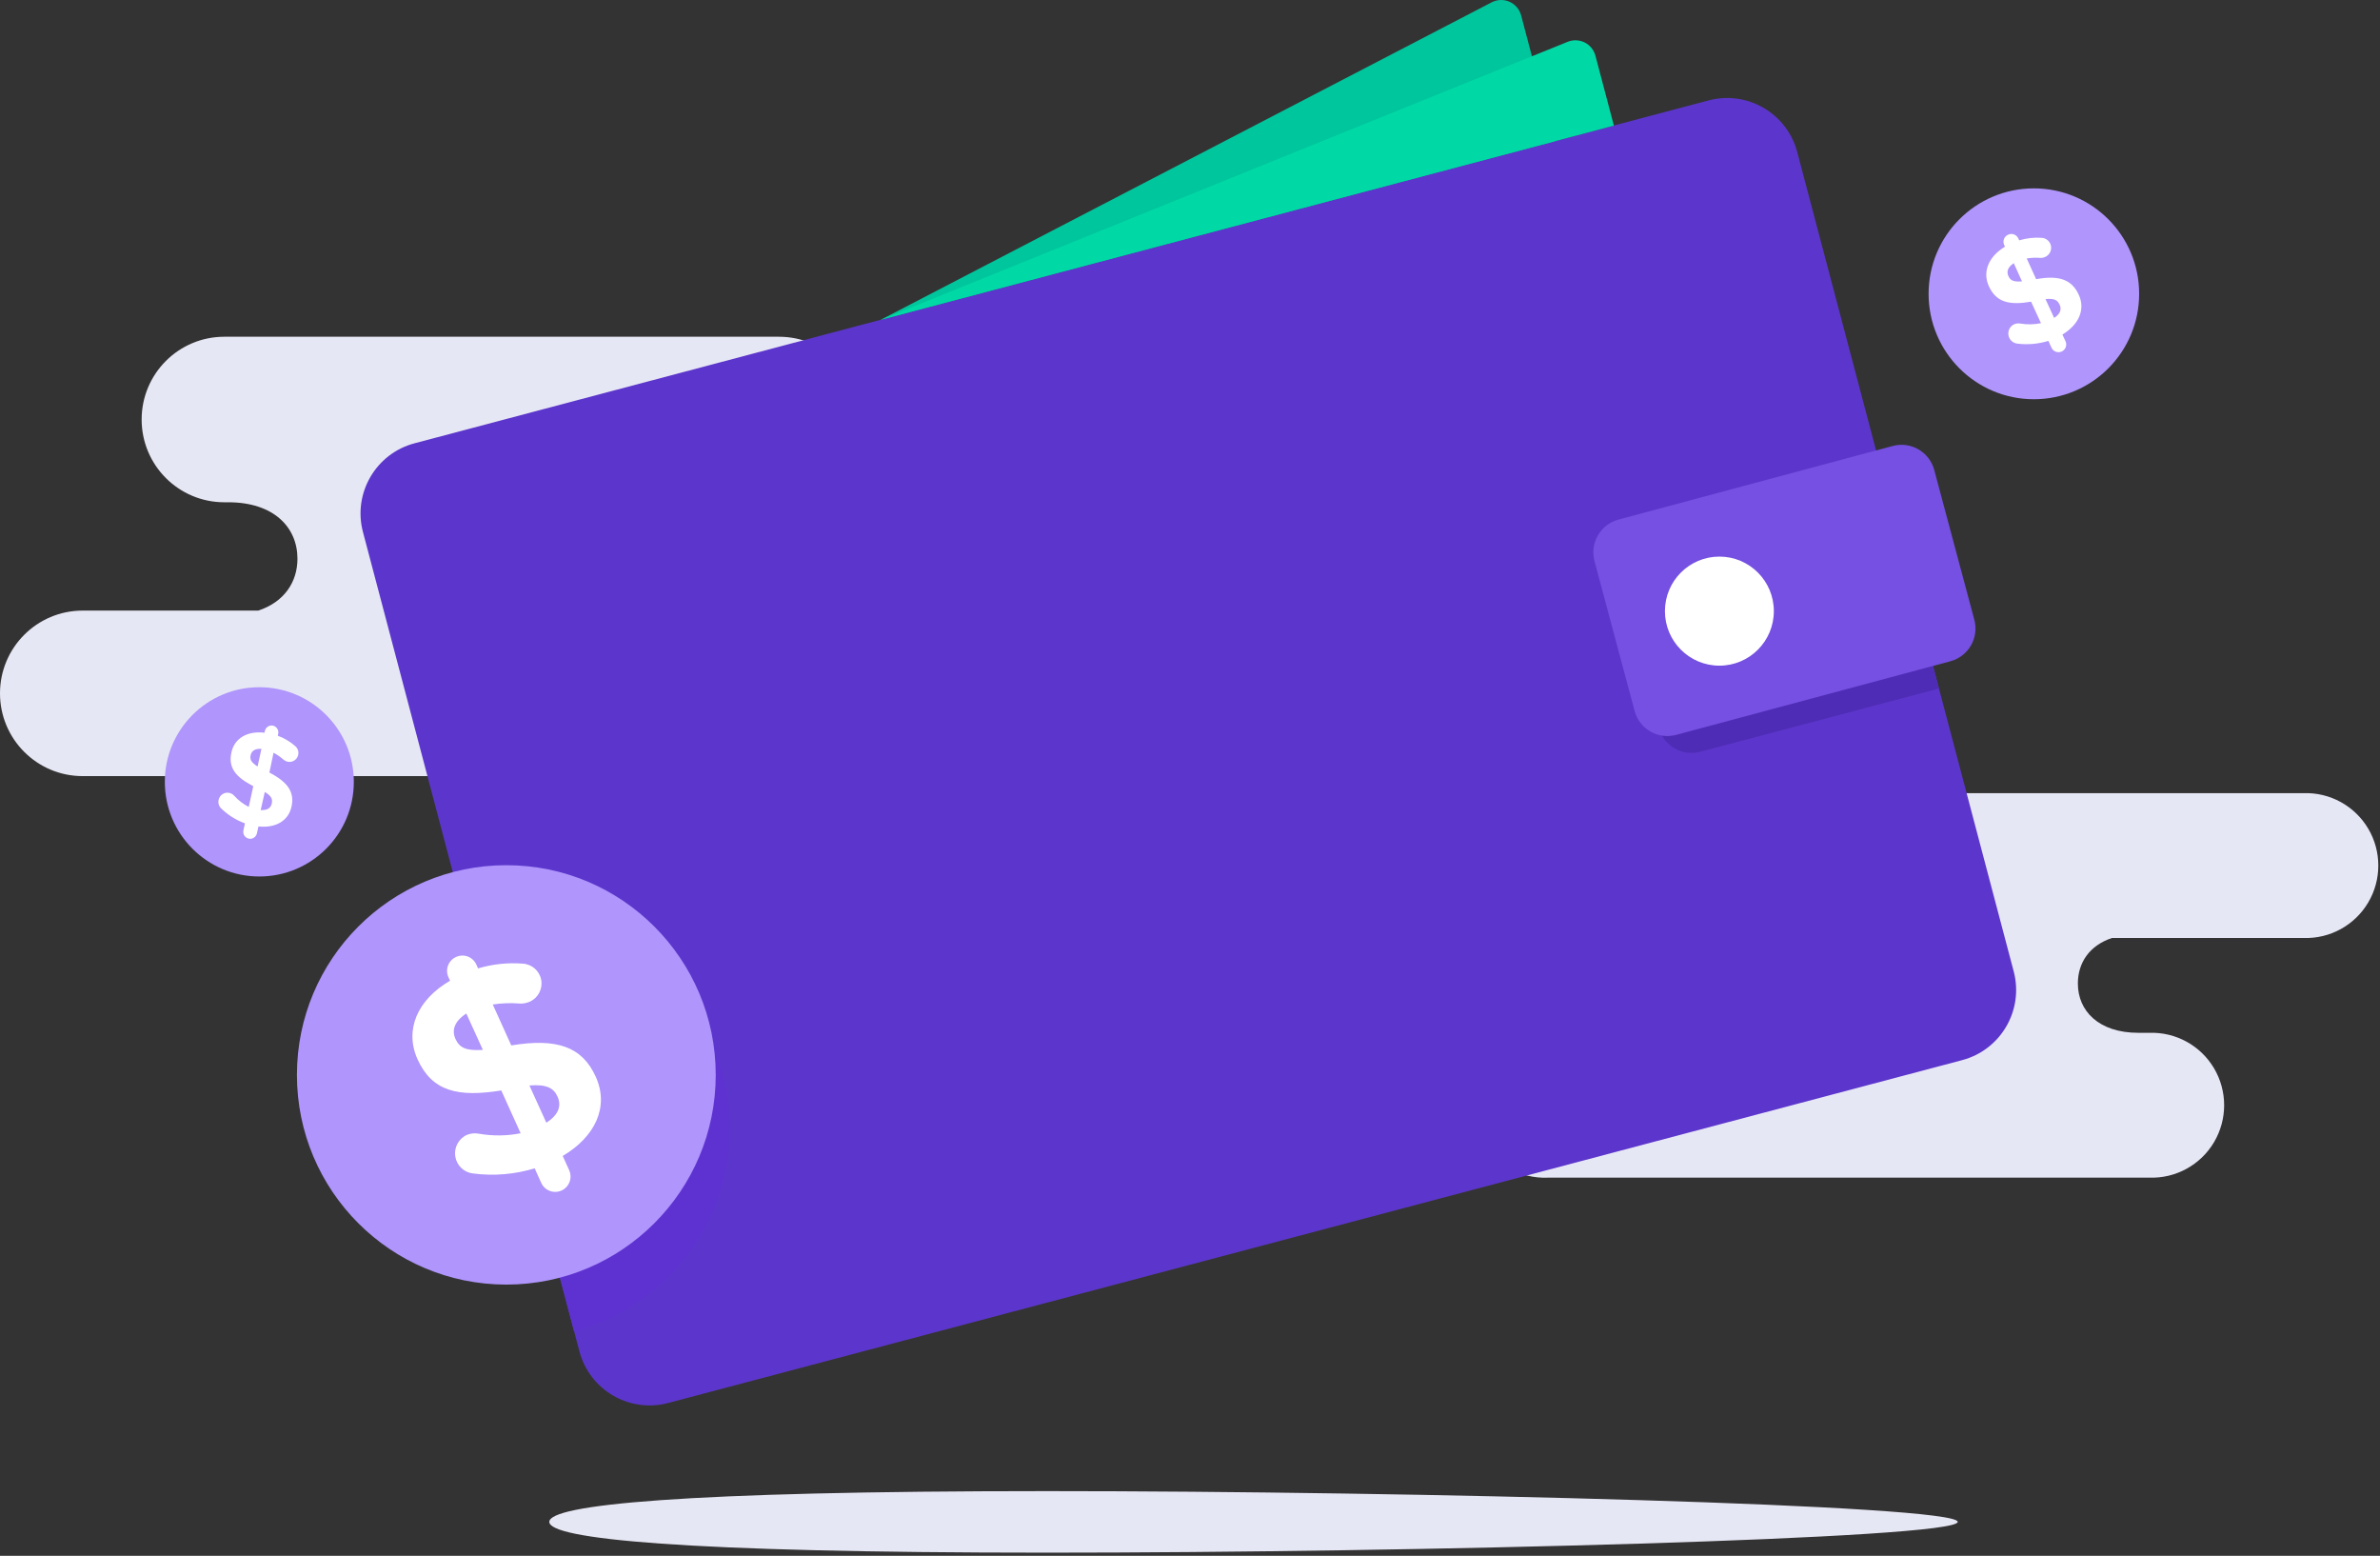 <svg width="482" height="315" viewBox="0 0 482 315" fill="none" xmlns="http://www.w3.org/2000/svg">
<rect x="0" y="0" width="482" height="315" fill="#333333" stroke="none"/>
<g id="01">
<g id="Group 3">
<g id="Bg">
<path id="Path" d="M197.704 157.134H16.736C7.493 157.134 0 149.633 0 140.379C0 131.125 7.493 123.624 16.736 123.624H52.3C57.556 121.898 60.242 117.843 60.242 113.118C60.242 106.793 55.48 101.691 46.217 101.691H45.422C36.179 101.691 28.686 94.189 28.686 84.936C28.686 75.682 36.179 68.18 45.422 68.18H157.771C167.014 68.18 174.507 75.682 174.507 84.936C174.507 94.189 167.014 101.691 157.771 101.691H143.311C134.106 101.691 129.353 106.793 129.353 113.118C129.353 117.843 132.04 121.898 137.27 123.624H197.704C206.947 123.624 214.44 131.125 214.44 140.379C214.44 149.633 206.947 157.134 197.704 157.134Z" fill="#E6E7F4"/>
<path id="Path_2" d="M313.384 238.431H435.29C440.64 238.612 445.662 235.858 448.391 231.247C451.119 226.637 451.119 220.903 448.391 216.293C445.662 211.682 440.64 208.928 435.29 209.109H433.072C424.98 209.109 420.813 204.636 420.813 199.123C420.813 194.934 423.156 191.416 427.725 189.908H466.511C471.861 190.089 476.883 187.335 479.612 182.724C482.341 178.113 482.341 172.38 479.612 167.769C476.883 163.159 471.861 160.405 466.511 160.586H229.887C221.992 160.853 215.73 167.338 215.73 175.247C215.73 183.155 221.992 189.64 229.887 189.908H331.241C335.819 191.432 338.162 194.984 338.162 199.123C338.162 204.644 333.978 209.118 325.902 209.118H313.35C308 208.936 302.978 211.691 300.249 216.301C297.521 220.912 297.521 226.645 300.249 231.256C302.978 235.866 308 238.62 313.35 238.439L313.384 238.431Z" fill="#E6E7F4"/>
</g>
<path id="Rectangle" d="M73.505 107.712C71.432 99.868 76.108 91.828 83.951 89.75L346.005 20.335C353.855 18.256 361.903 22.936 363.977 30.787L407.82 196.679C409.893 204.524 405.217 212.564 397.374 214.641L135.319 284.057C127.47 286.136 119.422 281.456 117.347 273.605L73.505 107.712Z" fill="#5C36CC"/>
<path id="Path_3" d="M178.34 64.762L302.087 0.472C303.214 -0.115 304.547 -0.157 305.709 0.358C306.872 0.873 307.737 1.889 308.061 3.119L314.798 28.629L178.34 64.762Z" fill="#00C69D"/>
<path id="Path_4" d="M381.198 95.994L332.831 108.804C329.178 109.774 326.999 113.522 327.961 117.181L335.935 147.341C336.399 149.099 337.541 150.6 339.111 151.514C340.68 152.429 342.548 152.681 344.303 152.217L392.671 139.407L381.198 95.994Z" fill="#4F2CB6"/>
<path id="Path_5" d="M178.34 64.762L317.492 8.464C318.606 8.013 319.86 8.063 320.935 8.602C322.009 9.14 322.801 10.116 323.107 11.279L326.848 25.437L178.34 64.762Z" fill="#00D9A6"/>
<path id="Rectangle_2" d="M322.921 113.603C321.942 109.943 324.113 106.182 327.772 105.2L383.316 90.295C386.978 89.312 390.743 91.486 391.723 95.148L399.844 125.48C400.824 129.139 398.653 132.901 394.994 133.883L339.45 148.788C335.788 149.77 332.023 147.597 331.042 143.935L322.921 113.603Z" fill="#7550E2"/>
<path id="Oval" d="M348.212 134.774C354.303 134.774 359.241 129.831 359.241 123.732C359.241 117.634 354.303 112.691 348.212 112.691C342.121 112.691 337.183 117.634 337.183 123.732C337.183 129.831 342.121 134.774 348.212 134.774Z" fill="white"/>
<path id="Path_6" d="M94.559 187.445L116.249 269.546C130.898 265.667 142.368 254.258 146.337 239.618C150.306 224.977 146.172 209.329 135.492 198.567C124.812 187.805 109.208 183.566 94.559 187.445Z" fill="#5E32D0"/>
<path id="Oval_2" d="M102.542 260.087C125.964 260.087 144.951 241.078 144.951 217.629C144.951 194.18 125.964 175.171 102.542 175.171C79.12 175.171 60.133 194.18 60.133 217.629C60.133 241.078 79.12 260.087 102.542 260.087Z" fill="#AF95FC"/>
<path id="Shape" fill-rule="evenodd" clip-rule="evenodd" d="M92.358 193.753C93.108 193.406 93.967 193.374 94.74 193.665C95.514 193.957 96.139 194.546 96.475 195.303L96.818 196.065C99.757 195.19 102.832 194.863 105.889 195.102C107.743 195.212 109.281 196.579 109.61 198.409C109.94 200.238 108.977 202.057 107.278 202.809C106.612 203.109 105.881 203.235 105.153 203.178C103.366 203.035 101.568 203.102 99.797 203.379L103.546 211.656C112.826 210.14 117.897 211.916 120.659 218.015C123.42 224.113 120.517 230.162 113.964 234.041L115.27 236.923C115.729 237.935 115.614 239.114 114.968 240.018C114.322 240.922 113.244 241.412 112.14 241.304C111.035 241.196 110.072 240.507 109.613 239.495L108.282 236.546C104.256 237.773 100.014 238.13 95.839 237.593C93.991 237.405 92.5 235.996 92.205 234.159C91.911 232.323 92.887 230.518 94.584 229.76C95.374 229.448 96.238 229.376 97.069 229.551C99.842 230.026 102.678 229.989 105.437 229.442L101.521 220.779C92.726 222.203 87.504 220.963 84.567 214.479C81.856 208.489 84.567 202.382 91.145 198.562L90.843 197.908C90.484 197.158 90.442 196.293 90.727 195.511C91.012 194.729 91.6 194.095 92.358 193.753ZM97.789 212.561L94.442 205.205C92.007 206.772 91.454 208.598 92.241 210.341C93.028 212.083 94.308 212.795 97.789 212.561ZM110.651 227.314L107.22 219.774C110.625 219.497 112.132 220.26 112.91 222.027C113.797 223.963 113.035 225.772 110.651 227.314Z" fill="white"/>
<path id="Oval_3" d="M52.518 177.458C63.088 177.458 71.656 168.88 71.656 158.299C71.656 147.717 63.088 139.139 52.518 139.139C41.949 139.139 33.38 147.717 33.38 158.299C33.38 168.88 41.949 177.458 52.518 177.458Z" fill="#AF95FC"/>
<path id="Shape_2" fill-rule="evenodd" clip-rule="evenodd" d="M55.271 146.914C55.636 146.992 55.955 147.213 56.156 147.528C56.357 147.842 56.424 148.225 56.342 148.589L56.258 148.958C57.558 149.433 58.759 150.146 59.798 151.061C60.434 151.602 60.618 152.508 60.246 153.256C59.873 154.004 59.039 154.401 58.225 154.219C57.915 154.143 57.628 153.993 57.388 153.783C56.784 153.244 56.115 152.783 55.396 152.409L54.56 156.414C58.325 158.374 59.681 160.385 59.036 163.334C58.392 166.283 55.689 167.69 52.342 167.33L52.032 168.729C51.925 169.218 51.565 169.613 51.087 169.764C50.61 169.916 50.089 169.801 49.719 169.463C49.35 169.125 49.188 168.615 49.296 168.126L49.606 166.702C47.82 166.053 46.192 165.034 44.828 163.711C44.335 163.263 44.124 162.583 44.275 161.935C44.377 161.453 44.669 161.033 45.086 160.771C45.502 160.509 46.007 160.427 46.484 160.544C46.851 160.636 47.183 160.834 47.438 161.114C48.273 162.037 49.268 162.8 50.376 163.367L51.296 159.178C47.731 157.319 46.175 155.459 46.869 152.317C47.505 149.418 50.141 147.952 53.564 148.346L53.639 148.028C53.706 147.662 53.916 147.339 54.223 147.13C54.529 146.92 54.907 146.843 55.271 146.914ZM52.166 155.182L52.945 151.622C51.639 151.53 50.945 152.041 50.761 152.887C50.576 153.733 50.828 154.336 52.166 155.182ZM52.794 164.004L53.631 160.343C54.936 161.156 55.246 161.742 55.037 162.697C54.827 163.652 54.066 164.088 52.794 164.004Z" fill="white"/>
<path id="Oval_4" d="M411.901 80.831C423.677 80.831 433.223 71.273 433.223 59.484C433.223 47.695 423.677 38.138 411.901 38.138C400.125 38.138 390.579 47.695 390.579 59.484C390.579 71.273 400.125 80.831 411.901 80.831Z" fill="#AF95FC"/>
<path id="Shape_3" fill-rule="evenodd" clip-rule="evenodd" d="M406.688 47.513C407.062 47.337 407.492 47.318 407.88 47.462C408.268 47.605 408.583 47.898 408.755 48.275L408.93 48.66C410.406 48.211 411.952 48.038 413.491 48.149C414.421 48.203 415.195 48.885 415.365 49.802C415.536 50.719 415.059 51.635 414.21 52.02C413.878 52.172 413.513 52.239 413.148 52.212C412.248 52.144 411.344 52.184 410.453 52.33L412.361 56.519C417.022 55.681 419.574 56.602 420.989 59.66C422.403 62.718 420.947 65.767 417.683 67.736L418.353 69.186C418.647 69.956 418.293 70.823 417.545 71.168C416.797 71.512 415.909 71.217 415.516 70.493L414.838 69.018C412.814 69.644 410.681 69.835 408.579 69.579C407.653 69.484 406.905 68.779 406.752 67.86C406.6 66.94 407.081 66.032 407.926 65.642C408.315 65.483 408.742 65.436 409.156 65.508C410.544 65.737 411.962 65.712 413.34 65.432L411.34 61.084C406.922 61.83 404.294 61.218 402.796 57.968C401.416 54.969 402.796 51.886 406.052 49.95L405.901 49.624C405.716 49.241 405.695 48.799 405.843 48.4C405.992 48.001 406.297 47.681 406.688 47.513ZM409.499 56.971L407.826 53.285C406.604 54.123 406.336 54.96 406.738 55.873C407.139 56.787 407.742 57.097 409.499 56.971ZM416.01 64.368L414.261 60.573V60.557C415.976 60.389 416.662 60.699 417.123 61.696C417.583 62.693 417.198 63.581 416.01 64.368Z" fill="white"/>
<path id="Path_7" d="M396.479 308.125C396.479 311.56 286.163 314.358 212.03 314.358C137.897 314.358 111.245 311.56 111.245 308.125C111.245 304.69 137.872 301.9 212.03 301.9C286.188 301.9 396.479 304.69 396.479 308.125Z" fill="#E6E7F4"/>
</g>
</g>
</svg>
